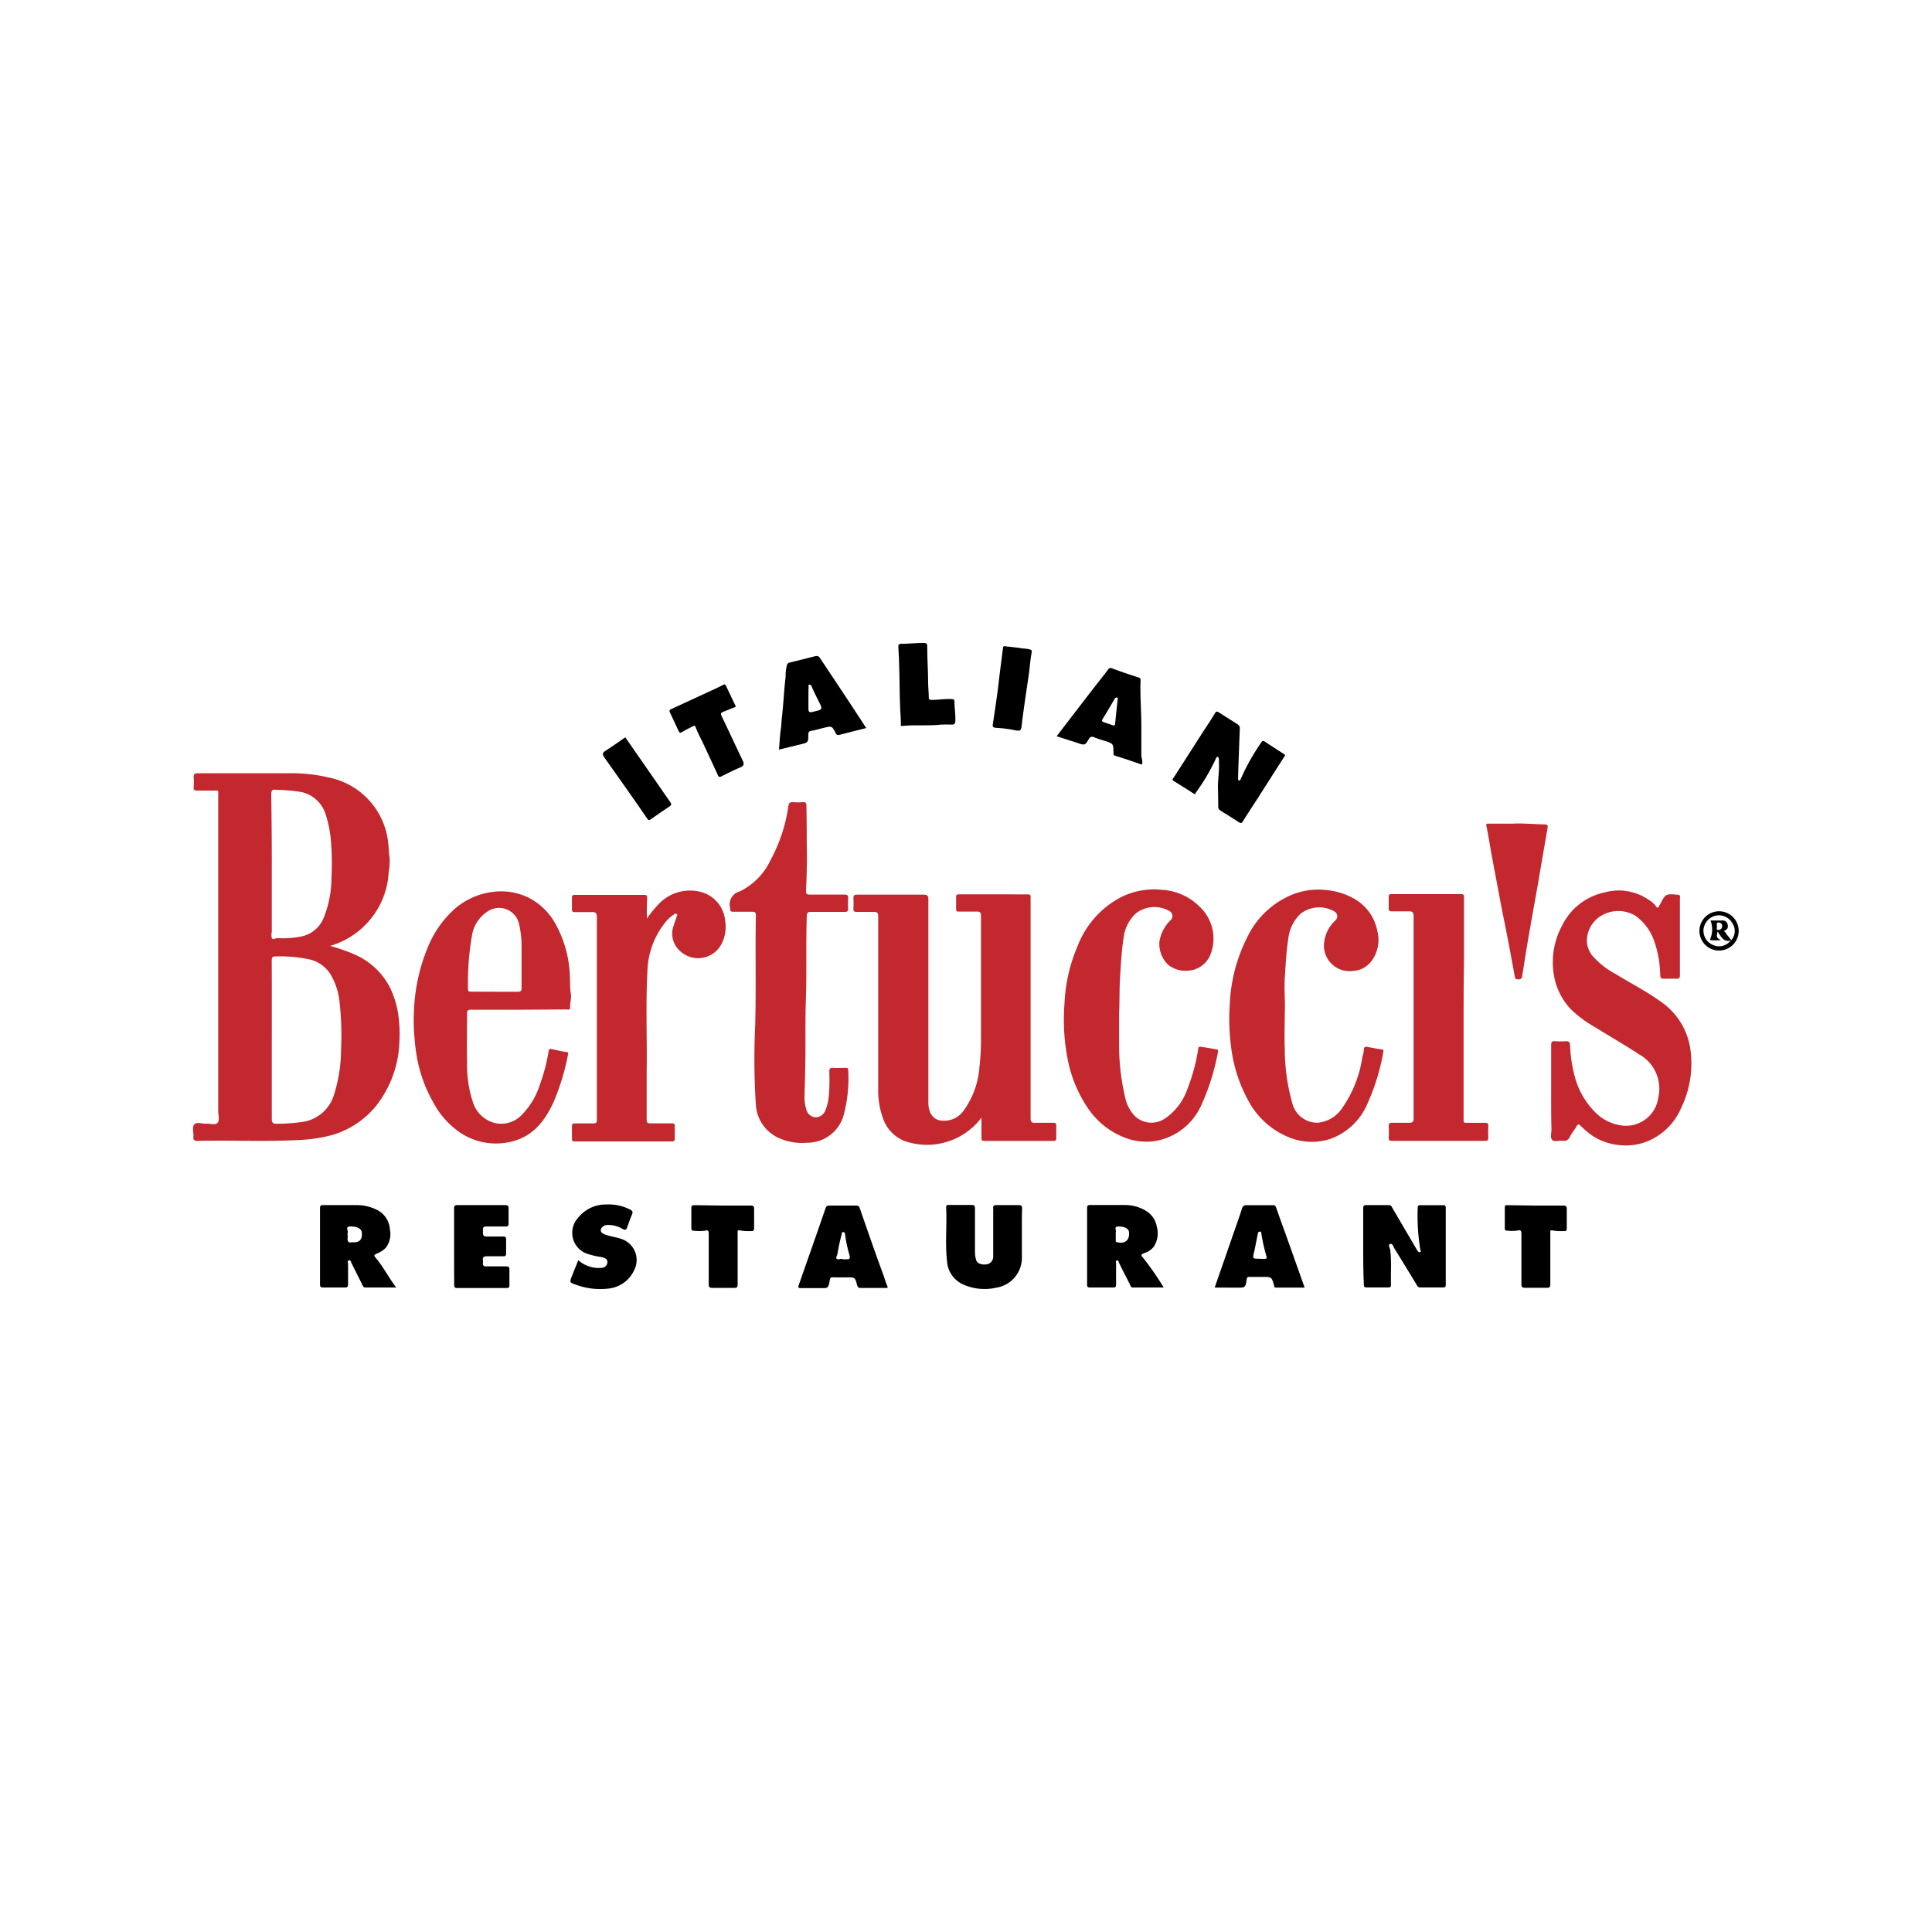 <svg xmlns="http://www.w3.org/2000/svg" viewBox="0 0 250 250"><title>Casual dining</title><path d="M42.72,122.4a23.09,23.09,0,0,1,3.49,1.25,9.38,9.38,0,0,1,4.21,4.05,12,12,0,0,1,1.19,4.21,17.31,17.31,0,0,1,.07,2.92,14.08,14.08,0,0,1-3,8.25,11.4,11.4,0,0,1-6.56,4,20.93,20.93,0,0,1-3.7.45c-4.28.21-8.56,0-12.83.1-.44,0-.61-.09-.56-.55s-.22-1.25.12-1.59,1-.06,1.54-.09,1.18.23,1.47-.12.08-1,.08-1.45q0-20.42,0-40.84c0-.8.11-.69-.72-.69-.68,0-1.35,0-2,0-.39,0-.49-.12-.46-.48a7.44,7.44,0,0,0,0-1.23c0-.43.12-.53.53-.53q5.81,0,11.62,0a21.16,21.16,0,0,1,5.34.55,9.63,9.63,0,0,1,7.68,8.45c.09.59.06,1.19.17,1.78a8,8,0,0,1-.11,2.06,10.46,10.46,0,0,1-1,3.93A10.57,10.57,0,0,1,42.72,122.4Zm-7.55,12.14c0,3.41,0,6.82,0,10.24,0,.53.15.64.65.63a22.82,22.82,0,0,0,3.21-.22,5,5,0,0,0,4.18-3.51,19.32,19.32,0,0,0,.92-5.89,37.86,37.86,0,0,0-.18-6,8.78,8.78,0,0,0-1.05-3.49,4.37,4.37,0,0,0-2.7-2.12,18.57,18.57,0,0,0-4.51-.42c-.43,0-.53.12-.53.54C35.18,127.68,35.17,131.11,35.17,134.54Zm0-22.67q0,4.37,0,8.74a1.72,1.72,0,0,0,0,.78c.16.28.47,0,.72,0a12.21,12.21,0,0,0,3-.19,4,4,0,0,0,3-2.44,14,14,0,0,0,1-5.18,35.5,35.5,0,0,0-.07-4.78,14.78,14.78,0,0,0-.67-3.38,4.24,4.24,0,0,0-3.05-2.91,22,22,0,0,0-3.3-.31c-.63-.07-.7.07-.7.72Q35.17,107.4,35.17,111.87Z" style="fill:#c3282f"/><path d="M127,144.63a8.83,8.83,0,0,1-10,3,4.86,4.86,0,0,1-2.72-2.86,10.47,10.47,0,0,1-.64-3.76q0-11.2,0-22.39c0-.49-.12-.64-.61-.62-.73,0-1.46,0-2.18,0-.33,0-.43-.1-.42-.42a10.82,10.82,0,0,0,0-1.33c0-.37.1-.48.47-.48,1.71,0,3.41,0,5.12,0,1.16,0,2.31,0,3.46,0,.5,0,.65.1.65.63,0,4.94,0,9.88,0,14.82,0,3.82,0,7.64,0,11.46,0,1.38.66,2.19,1.61,2.32a3.11,3.11,0,0,0,3-1.35,10.93,10.93,0,0,0,2-5.58,31.37,31.37,0,0,0,.2-4q0-7.76,0-15.51c0-.5-.14-.63-.62-.6-.73,0-1.46,0-2.19,0-.28,0-.43,0-.41-.38,0-.5,0-1,0-1.49,0-.29.09-.36.37-.36H133c.27,0,.39.08.36.36a4.55,4.55,0,0,0,0,.48q0,14,0,28.1c0,.47.1.65.61.62.78,0,1.56,0,2.34,0,.27,0,.38.07.37.36,0,.53,0,1.07,0,1.6,0,.26-.05.38-.35.38h-9c-.32,0-.33-.16-.33-.4C127,146.36,127,145.5,127,144.63Z" style="fill:#c3282f"/><path d="M67.12,130.66c-2.06,0-4.12,0-6.18,0-.4,0-.51.1-.5.5,0,2.17-.05,4.34,0,6.5a15.19,15.19,0,0,0,.74,4.91A4,4,0,0,0,64,145.31a3.66,3.66,0,0,0,3.47-1,9.69,9.69,0,0,0,2.36-3.87A24.28,24.28,0,0,0,71,136c.05-.28.15-.3.38-.25.63.14,1.26.28,1.9.39.22,0,.27.06.22.33a30.06,30.06,0,0,1-1.89,6.19C70.53,145,69,147,66.32,147.69a8.32,8.32,0,0,1-7.06-1.33A11.1,11.1,0,0,1,56,142.54a18.58,18.58,0,0,1-2-5.45,25.58,25.58,0,0,1-.37-2.92,23.09,23.09,0,0,1-.07-3.18,23.83,23.83,0,0,1,1.9-8.66,13.48,13.48,0,0,1,2.79-4.16,9.2,9.2,0,0,1,5.52-2.76,8.11,8.11,0,0,1,4.69.78,8.28,8.28,0,0,1,3.44,3.39,14.93,14.93,0,0,1,1.8,6c.1,1,0,2,.17,3.06.1.57-.14,1.15-.1,1.74,0,.37-.29.24-.46.24ZM64,128.33c1,0,2,0,3,0,.42,0,.5-.13.49-.51,0-1.81,0-3.62,0-5.43a12.33,12.33,0,0,0-.3-2.71,2.65,2.65,0,0,0-4.26-1.62,4.52,4.52,0,0,0-1.83,2.85,35.75,35.75,0,0,0-.54,7.09c0,.32.17.32.4.32Z" style="fill:#c3282f"/><path d="M200.72,141.15c0-2,0-3.95,0-5.92,0-.4.1-.53.5-.5a8.7,8.7,0,0,0,1.38,0c.43,0,.54.09.57.54a17.6,17.6,0,0,0,.62,4.09,10.21,10.21,0,0,0,2.81,4.74,5.89,5.89,0,0,0,3.26,1.54,4.21,4.21,0,0,0,4.72-3.61,5.07,5.07,0,0,0-2.47-5.59c-1.84-1.21-3.75-2.3-5.62-3.47a15.34,15.34,0,0,1-3.21-2.36,8.43,8.43,0,0,1-2.26-4.8,9.94,9.94,0,0,1,1.12-6.05,7.9,7.9,0,0,1,5.5-4.28,6.8,6.8,0,0,1,5.66.93,3.15,3.15,0,0,1,1,.88c.12.2.26.23.37,0,0-.1.1-.19.15-.28.68-1.35.75-1.38,2.28-1.23.4,0,.28.3.28.5,0,2.38,0,4.76,0,7.14,0,.92,0,1.85,0,2.77,0,.33-.07.48-.44.46s-.92,0-1.39,0c-.67,0-.69,0-.73-.71a13.71,13.71,0,0,0-.75-4.11,6.67,6.67,0,0,0-2.46-3.34,4.31,4.31,0,0,0-4.65.16,3.84,3.84,0,0,0-1.62,3,3.18,3.18,0,0,0,.7,2A10.36,10.36,0,0,0,209,126c1.95,1.2,4,2.24,5.86,3.58a9,9,0,0,1,3.91,6.49,13.15,13.15,0,0,1-1.21,7.26,8.08,8.08,0,0,1-4.66,4.46,7.63,7.63,0,0,1-3.41.38,7.53,7.53,0,0,1-3.76-1.44,11.37,11.37,0,0,1-1.19-1.05c-.25-.24-.36-.24-.54.07-.26.47-.63.89-.87,1.37a.8.8,0,0,1-.92.49c-.47-.06-1.1.21-1.37-.12s-.08-.88-.08-1.34C200.71,144.49,200.72,142.82,200.72,141.15Z" style="fill:#c3282f"/><path d="M104.39,108.48c0,1.33.05,2.67,0,4,0,.94-.06,1.87-.09,2.81,0,.39.12.47.48.47,1.49,0,3,0,4.48,0,.41,0,.52.12.49.51a9,9,0,0,0,0,1.28c0,.35-.1.45-.45.45-1.46,0-2.91,0-4.37,0-.43,0-.51.12-.53.53-.13,3.62,0,7.24-.12,10.86-.11,3.14,0,6.28-.1,9.42,0,1-.06,2.09-.08,3.13a5.18,5.18,0,0,0,.22,1.55,1.33,1.33,0,0,0,1.19,1.09,1.36,1.36,0,0,0,1.29-.9,5.62,5.62,0,0,0,.41-1.51,22.63,22.63,0,0,0,.1-3.45c0-.4.07-.58.52-.54s1.07,0,1.6,0c.21,0,.33,0,.33.29a18.36,18.36,0,0,1-.64,6,4.88,4.88,0,0,1-4.7,3.4,7.27,7.27,0,0,1-3.93-.75A5.05,5.05,0,0,1,97.81,143a93,93,0,0,1-.09-10.32c.13-4.74,0-9.48.09-14.22,0-.37-.1-.49-.48-.48-.82,0-1.63,0-2.45,0-.3,0-.43-.09-.39-.39a.19.19,0,0,0,0-.05,1.74,1.74,0,0,1,1.23-2.19,8.54,8.54,0,0,0,4-4.08,20.69,20.69,0,0,0,2.29-6.93c.06-.39.2-.58.64-.54a8,8,0,0,0,1.28,0c.33,0,.42.09.42.42C104.38,105.64,104.39,107.06,104.39,108.48Z" style="fill:#c3282f"/><path d="M83.7,118.86A17.14,17.14,0,0,1,85.22,117a5.57,5.57,0,0,1,5.4-1.6,4.23,4.23,0,0,1,3.22,3.8,4.78,4.78,0,0,1-.5,3,3.42,3.42,0,0,1-5.42.79,3,3,0,0,1-.77-3.16c.12-.4.29-.79.4-1.19,0-.11.21-.26,0-.37s-.28,0-.39.1a4.45,4.45,0,0,0-1.2,1.16,10.42,10.42,0,0,0-2.17,5.86c-.25,4.38-.05,8.76-.11,13.15,0,2.11,0,4.23,0,6.34,0,.37.1.49.48.48.92,0,1.85,0,2.77,0,.3,0,.41.09.39.39,0,.51,0,1,0,1.55,0,.29-.07.4-.38.4H74.37c-.29,0-.37-.1-.36-.37,0-.53,0-1.07,0-1.6,0-.28.09-.37.37-.36.8,0,1.6,0,2.4,0,.35,0,.45-.11.45-.45,0-.87,0-1.74,0-2.61q0-11.81,0-23.62c0-.56-.15-.69-.68-.66-.71,0-1.42,0-2.13,0-.28,0-.43-.05-.41-.38,0-.5,0-1,0-1.49,0-.29.1-.36.37-.36q4.48,0,9,0c.33,0,.37.14.37.41C83.69,117,83.7,117.86,83.7,118.86Z" style="fill:#c3282f"/><path d="M166.25,131.16c0,1.71-.07,3.1,0,4.48a26.15,26.15,0,0,0,1,7.21,3.33,3.33,0,0,0,3.25,2.43,4.24,4.24,0,0,0,3-1.65,15.35,15.35,0,0,0,2.79-6.87,3.78,3.78,0,0,0,.19-.86c0-.45.18-.49.53-.42.6.12,1.2.23,1.8.32.18,0,.24.08.2.27a27.78,27.78,0,0,1-2.21,7.07,8.22,8.22,0,0,1-4.62,4.22,7.75,7.75,0,0,1-5.55-.26,10.36,10.36,0,0,1-5.12-4.72,19,19,0,0,1-2.21-6.94,27.16,27.16,0,0,1-.17-5.4,21.05,21.05,0,0,1,2.27-8.77,11.1,11.1,0,0,1,6-5.58,9.12,9.12,0,0,1,4.29-.51,8.81,8.81,0,0,1,3.7,1.21,6.06,6.06,0,0,1,2.83,4.06,4.58,4.58,0,0,1-.74,3.9,3.19,3.19,0,0,1-2.42,1.29,3.31,3.31,0,0,1-3.71-3.75,4.56,4.56,0,0,1,1.45-2.79.71.71,0,0,0-.12-1.15,3.91,3.91,0,0,0-4.41.31,5.24,5.24,0,0,0-1.56,3.18c-.26,1.64-.34,3.28-.45,4.93S166.33,129.79,166.25,131.16Z" style="fill:#c3282f"/><path d="M144.81,131.14c0,1.55,0,2.78,0,4a29.59,29.59,0,0,0,.85,7.14,5.05,5.05,0,0,0,1.15,2.1,3.11,3.11,0,0,0,3.9.38,7.61,7.61,0,0,0,2.95-3.88,24.25,24.25,0,0,0,1.39-5.14c0-.24.07-.32.35-.28.66.09,1.31.2,2,.33.17,0,.26.07.22.26a29.59,29.59,0,0,1-2.19,7,8,8,0,0,1-5.95,4.6,7.78,7.78,0,0,1-4.19-.54,10.18,10.18,0,0,1-4.44-3.6,17,17,0,0,1-2.67-6.33,26.54,26.54,0,0,1-.43-7.38,21,21,0,0,1,1.71-7.42,11.88,11.88,0,0,1,5.77-6.37,9.62,9.62,0,0,1,5.21-.86,7.46,7.46,0,0,1,4.85,2.23,5.65,5.65,0,0,1,1.37,6.07,3.31,3.31,0,0,1-3,2.16,3.61,3.61,0,0,1-2.46-.73,3.75,3.75,0,0,1-1.17-3.06,5,5,0,0,1,1.47-2.78.72.72,0,0,0-.13-1.12,3.9,3.9,0,0,0-4.37.26,5.13,5.13,0,0,0-1.61,3.21c-.26,1.65-.34,3.32-.45,5S144.89,129.79,144.81,131.14Z" style="fill:#c3282f"/><path d="M189.39,130.55q0,7,0,14.07c0,.76-.09.66.69.67s1.39,0,2.08,0c.37,0,.45.13.43.46a12.74,12.74,0,0,0,0,1.44c0,.36-.11.44-.45.44-2.2,0-4.41,0-6.61,0-1.79,0-3.59,0-5.38,0-.34,0-.47-.08-.45-.44a11,11,0,0,0,0-1.44c0-.39.13-.47.49-.46.71,0,1.42,0,2.13,0,.52,0,.6-.17.6-.63,0-3.06,0-6.11,0-9.17,0-5.63,0-11.26,0-16.9,0-.56-.16-.69-.68-.66-.71,0-1.42,0-2.13,0-.28,0-.42-.05-.41-.38,0-.5,0-1,0-1.49,0-.29.09-.36.37-.36,3,0,6,0,9,0,.39,0,.37.21.37.47q0,4.1,0,8.21Q189.39,127.48,189.39,130.55Z" style="fill:#c3282f"/><path d="M176.4,161.22c0-1.62,0-3.23,0-4.85,0-.31.06-.44.41-.43,1,0,1.92,0,2.88,0a.41.41,0,0,1,.41.24q1.58,2.71,3.17,5.41a3.31,3.31,0,0,0,.2.31.25.25,0,0,0,.32.11c.14-.07,0-.18,0-.27a27.44,27.44,0,0,1-.34-5.42c0-.27.07-.38.36-.37,1,0,2,0,2.93,0,.25,0,.34.08.34.33q0,5,0,10c0,.23-.08.31-.31.31h-3a.42.42,0,0,1-.41-.26q-1.44-2.39-2.92-4.77c-.15-.24-.23-.69-.55-.59s-.06.48,0,.73c.19,1.52.06,3,.1,4.56,0,.27-.1.33-.34.33-.94,0-1.88,0-2.82,0-.36,0-.35-.18-.35-.43C176.4,164.53,176.4,162.88,176.4,161.22Z"/><path d="M157.62,102.4c-.1-1.12.18-2.44.11-3.77,0-.09,0-.18,0-.27s0-.36-.15-.42-.23.18-.28.3a25.76,25.76,0,0,1-2.55,4.31c-.09.13-.08.29-.31.13-.84-.56-1.7-1.08-2.56-1.62-.22-.14-.16-.26,0-.45,1.25-1.93,2.48-3.87,3.72-5.8.54-.84,1.1-1.65,1.61-2.51.16-.28.3-.24.49-.13l2.42,1.54a.59.59,0,0,1,.31.59c-.08,2-.15,4.06-.22,6.09,0,.12,0,.25,0,.37s0,.22.15.23.15-.09.19-.19a28.23,28.23,0,0,1,2.66-4.73c.11-.18.23-.25.43-.12.83.54,1.66,1.09,2.5,1.62.25.16.12.26,0,.41l-3.37,5.28c-.65,1-1.3,2-1.93,3-.17.28-.28.3-.54.13-.78-.52-1.59-1-2.38-1.51a.55.55,0,0,1-.28-.52C157.64,103.82,157.62,103.22,157.62,102.4Z"/><path d="M195.76,106.58c1.19-.07,2.67.07,4.16.1.34,0,.38.17.34.43q-.64,3.69-1.27,7.38c-.42,2.37-.85,4.74-1.26,7.12-.27,1.57-.51,3.14-.76,4.71a.42.42,0,0,1-.49.41c-.28,0-.4,0-.47-.38-.5-2.73-1-5.45-1.57-8.18q-.7-3.68-1.39-7.36c-.24-1.29-.43-2.59-.7-3.87-.07-.34,0-.36.28-.36Z" style="fill:#c3282f"/><path d="M150.58,166.6h-4c-.25,0-.27-.18-.34-.33-.48-1-1-1.91-1.43-2.86-.07-.13-.09-.36-.3-.3s-.08.25-.09.37c0,.91,0,1.81,0,2.72,0,.29-.07.41-.38.4-1,0-2,0-3,0-.27,0-.37-.07-.37-.36q0-5,0-9.91c0-.29.07-.4.38-.4,1.49,0,3,0,4.48,0a5.2,5.2,0,0,1,2.91.85,3,3,0,0,1,1.26,2,3.16,3.16,0,0,1-.4,2.54,2.43,2.43,0,0,1-1.24.83c-.41.14-.46.29-.14.61A37.63,37.63,0,0,1,150.58,166.6Zm-6.2-6.89c0,.25,0,.5,0,.74s0,.26.2.3c1,.22,1.58-.25,1.52-1.25,0-.51-.58-.81-1.38-.79-.65,0-.23.49-.34.74A.68.68,0,0,0,144.39,159.71Z"/><path d="M51.27,166.6h-4c-.27,0-.31-.21-.39-.37-.48-.94-.94-1.88-1.41-2.81-.07-.14-.07-.4-.33-.32s-.1.28-.1.42c0,.89,0,1.78,0,2.66,0,.33-.09.43-.42.42-.94,0-1.88,0-2.82,0-.31,0-.39-.1-.39-.39q0-4.93,0-9.86c0-.34.1-.42.42-.41,1.47,0,3,0,4.42,0a5.73,5.73,0,0,1,2.61.66,3,3,0,0,1,1.59,2.49,2.91,2.91,0,0,1-.48,2.31,3,3,0,0,1-1.13.78c-.51.23-.5.27-.14.68C49.64,164,50.3,165.33,51.27,166.6Zm-5.68-5.86c.9.1,1.31-.34,1.23-1.18,0-.55-.55-.84-1.39-.86s-.37.48-.43.77,0,.43,0,.63C44.9,160.64,45.09,160.87,45.58,160.74Z"/><path d="M132.23,159.7q0,1.47,0,2.93a3.91,3.91,0,0,1-3.34,4,6.76,6.76,0,0,1-4.34-.46,3.52,3.52,0,0,1-2-2.94c-.27-2.31,0-4.64-.12-7,0-.28.12-.32.35-.31,1,0,2,0,2.93,0,.35,0,.45.09.45.44,0,1.9,0,3.8,0,5.71a3.61,3.61,0,0,0,.14.93c.12.48.72.72,1.41.6a1,1,0,0,0,.81-1q0-2.85,0-5.71a3.46,3.46,0,0,0,0-.48c-.05-.38.09-.48.47-.47q1.41,0,2.83,0c.36,0,.44.12.44.45C132.22,157.5,132.23,158.6,132.23,159.7Z"/><path d="M157.18,166.61l2.24-6.45c.43-1.25.88-2.49,1.29-3.75a.56.56,0,0,1,.65-.46c1.1,0,2.2,0,3.3,0a.41.41,0,0,1,.48.33c.48,1.4,1,2.78,1.49,4.17l2.19,6.16h-3.74c-.21,0-.18-.15-.22-.28-.31-1.11-.31-1.1-1.49-1.1h-1.65c-.24,0-.35,0-.4.33-.16,1.07-.18,1.06-1.24,1.06Zm5.83-3.72h.64c.2,0,.3,0,.24-.28a24.21,24.21,0,0,1-.66-2.9c0-.1,0-.37-.23-.34s-.22.21-.25.35c-.16.75-.29,1.5-.46,2.25C162.07,162.89,162.06,162.88,163,162.88Z"/><path d="M109.07,156c.57,0,1.14,0,1.71,0,.27,0,.38.08.48.36,1,2.89,2,5.77,3.06,8.65.15.43.27.87.45,1.28s.07.37-.24.37c-1.07,0-2.13,0-3.2,0-.28,0-.36-.15-.42-.37-.27-1-.27-1-1.29-1h-1.39c-.92,0-.75-.12-.93.76-.11.53-.28.65-.77.63-1,0-2,0-2.93,0-.36,0-.32-.17-.25-.37,1.16-3.32,2.33-6.63,3.47-9.95.1-.28.21-.36.48-.36C107.89,156,108.48,156,109.07,156Zm0,6.95v0h.42c.37,0,.55,0,.44-.51a17.11,17.11,0,0,1-.58-2.74.26.26,0,0,0-.26-.27c-.19,0-.14.15-.17.26-.21.8-.4,1.61-.53,2.43,0,.27-.29.61-.13.76S108.74,162.88,109,162.9Z"/><path d="M100.8,97c.08-.9.11-1.8.24-2.67.08-.5.08-1,.14-1.52.2-1.74.27-3.5.48-5.24a5.59,5.59,0,0,1,.17-1.51.43.43,0,0,1,.34-.32c1.08-.26,2.16-.54,3.24-.81.25-.06.48-.1.68.2,2,3,4,6,6,9.08-1.18.3-2.32.58-3.46.88a.37.37,0,0,1-.49-.23c-.5-.93-.5-.93-1.49-.69-.56.13-1.11.31-1.67.4-.34.05-.38.22-.39.5,0,1,0,1-1,1.25Zm3.81-6.66q0,.5,0,1c0,.91,0,.91.87.7s1-.24.54-1.13c-.35-.7-.7-1.39-1-2.1-.07-.15-.15-.23-.32-.2s-.05.2-.06.29C104.6,89.41,104.61,89.89,104.61,90.37Z"/><path d="M136.73,95.27c1.74-2.27,3.45-4.5,5.17-6.72.49-.63,1-1.25,1.48-1.9a.39.39,0,0,1,.53-.16c1.12.42,2.26.8,3.4,1.17a.33.33,0,0,1,.28.4c-.08,2,.11,4.07.1,6.11,0,1.17,0,2.34,0,3.52,0,.36.15.69.12,1,0,.2,0,.27-.27.18-1.06-.38-2.14-.74-3.22-1.07-.25-.07-.23-.2-.24-.38,0-1.19,0-1.19-1.19-1.57-.43-.14-.87-.27-1.28-.43a.48.48,0,0,0-.72.23c-.5.82-.53.8-1.45.49Zm7.89-4.75c.09-.12,0-.21-.07-.25s-.21,0-.29.12q-.78,1.35-1.6,2.68c-.14.23,0,.31.16.38l1.18.4c.2.07.28,0,.3-.21C144.4,92.59,144.51,91.56,144.63,90.52Z"/><path d="M58.76,161.27c0-1.62,0-3.23,0-4.85,0-.36.07-.49.46-.48,2,0,4.08,0,6.13,0,.33,0,.47.07.46.43,0,.64,0,1.28,0,1.92,0,.32-.07.43-.41.42-.82,0-1.63,0-2.45,0-.33,0-.47.06-.46.43,0,.87,0,.87.87.87.59,0,1.17,0,1.76,0,.26,0,.38.06.37.35,0,.62,0,1.24,0,1.86,0,.3-.13.35-.38.34-.69,0-1.39,0-2.08,0-.46,0-.61.14-.53.57a.67.67,0,0,1,0,.21c-.07.41.08.55.51.53.82,0,1.63,0,2.45,0,.33,0,.47.06.46.43,0,.66,0,1.31,0,2,0,.27-.07.37-.36.37-2.13,0-4.26,0-6.39,0-.36,0-.4-.14-.4-.44C58.76,164.54,58.76,162.91,58.76,161.27Z"/><path d="M74.83,163.07a4,4,0,0,0,2.88,1c.44,0,.8-.18.88-.66s-.3-.65-.79-.75a10.11,10.11,0,0,1-2-.49,2.87,2.87,0,0,1-1-4.58,4.56,4.56,0,0,1,3.64-1.73,6.1,6.1,0,0,1,3.14.68c.28.15.32.29.22.56-.23.56-.44,1.13-.64,1.71-.11.32-.26.41-.57.23a3.62,3.62,0,0,0-2-.53.92.92,0,0,0-.54.18c-.46.34-.41.78.11,1,.72.3,1.51.37,2.25.63a2.87,2.87,0,0,1,1.67,4,4.13,4.13,0,0,1-3.43,2.43,9.06,9.06,0,0,1-4.26-.56c-.67-.2-.68-.32-.41-1S74.53,163.81,74.83,163.07Z"/><path d="M93.56,156c1.19,0,2.38,0,3.57,0,.35,0,.46.09.45.44q0,1.23,0,2.45c0,.33-.1.45-.42.41a7,7,0,0,1-1.47-.09c-.29-.09-.24.17-.24.33,0,.87,0,1.74,0,2.61,0,1.35,0,2.7,0,4.05,0,.34-.07.46-.44.45q-1.41,0-2.83,0c-.37,0-.48-.1-.47-.47,0-2.15,0-4.3,0-6.45,0-.38,0-.63-.52-.47a6.3,6.3,0,0,1-1.38,0c-.3,0-.35-.12-.35-.38,0-.85,0-1.71,0-2.56,0-.33.13-.37.41-.37Z"/><path d="M198.73,156c1.17,0,2.35,0,3.52,0,.36,0,.5.07.49.46,0,.82,0,1.63,0,2.45,0,.3-.07.43-.38.39a7,7,0,0,1-1.48-.08c-.34-.11-.27.17-.27.34,0,1.53,0,3.06,0,4.59,0,.68,0,1.35,0,2,0,.35-.06.5-.45.49q-1.41,0-2.83,0c-.4,0-.46-.14-.46-.49,0-2.13,0-4.27,0-6.4,0-.39,0-.67-.54-.51a5.4,5.4,0,0,1-1.33,0c-.21,0-.28-.08-.28-.28,0-.91,0-1.81,0-2.72,0-.35.22-.29.42-.29Z"/><path d="M93.72,88.56c.11,0,.17.08.22.18.41.85.8,1.7,1.22,2.55.08.17,0,.19-.12.24-.46.16-.9.37-1.36.54s-.45.3-.26.68c.9,1.87,1.77,3.76,2.67,5.63.23.47.2.72-.32.93-.83.35-1.64.77-2.46,1.17-.19.09-.29.09-.39-.12-.68-1.49-1.39-3-2.07-4.46A16.76,16.76,0,0,1,90,94.06c-.08-.25-.25-.12-.38-.06-.47.24-.94.47-1.39.74-.21.13-.31.09-.4-.11L86.7,92.21c-.09-.19-.12-.32.13-.44l5.84-2.7Z"/><path d="M121.82,93.76c-1.69.2-3.39,0-5.08.18-.26,0-.17-.17-.17-.28,0-.69-.06-1.37-.09-2.06-.09-1.95-.06-3.9-.14-5.84,0-.69-.08-1.37-.09-2.06,0-.25,0-.38.34-.39,1,0,1.94-.12,2.91-.11.36,0,.49.07.48.46,0,1.58.12,3.15.12,4.72,0,.61.09,1.23.08,1.85,0,.31.13.35.39.34.83,0,1.65-.15,2.49-.12.34,0,.47.08.45.44,0,.79.15,1.58.11,2.38,0,.37-.13.51-.5.49S122.25,93.76,121.82,93.76Z"/><path d="M128.48,93.69c.18-1.24.37-2.48.54-3.73.13-.92.23-1.84.34-2.76.14-1.13.29-2.25.43-3.38,0-.26.23-.19.37-.18.73.08,1.46.15,2.18.27a5,5,0,0,1,.93.13c.2.07.27.15.24.32-.16.82-.23,1.66-.33,2.49s-.27,1.9-.41,2.85q-.27,1.86-.52,3.73s0,.07,0,.11c-.13,1.13-.13,1.11-1.23.89a17,17,0,0,0-2-.24C128.62,94.17,128.37,94.13,128.48,93.69Z"/><path d="M80.91,95.41l4.17,6c.55.79,1.08,1.58,1.64,2.36.2.28.17.42-.11.6q-1.2.79-2.37,1.63c-.22.16-.32.18-.49-.07-.8-1.18-1.62-2.35-2.44-3.52q-1.55-2.2-3.11-4.4c-.26-.36-.28-.59.15-.86C79.22,96.6,80.05,96,80.91,95.41Z"/><path d="M222.49,123a2.54,2.54,0,1,1-.09-5.08,2.54,2.54,0,1,1,.09,5.08Zm1.47-1.27a1.79,1.79,0,0,0,.23-2.23,2,2,0,0,0-2.24-1,2.06,2.06,0,0,0-1.52,1.79,2,2,0,0,0,1.26,2,1.88,1.88,0,0,0,2.29-.63Z"/><path d="M224,121.7c-1,.27-1.3-.53-1.74-1.16-.18.74-.15.81.42,1.1a6.31,6.31,0,0,1-1.43,0,3.26,3.26,0,0,0,.09-2.53h1.5a.65.65,0,0,1,.68.39c.09.29.14.66-.22.84s-.11.2,0,.35c.18.37.53.62.72,1Zm-1.7-2.34c-.25.09-.11.37-.13.58s-.09.43.24.39a.48.48,0,0,0,.44-.53C222.83,119.51,222.64,119.37,222.27,119.36Z"/></svg>